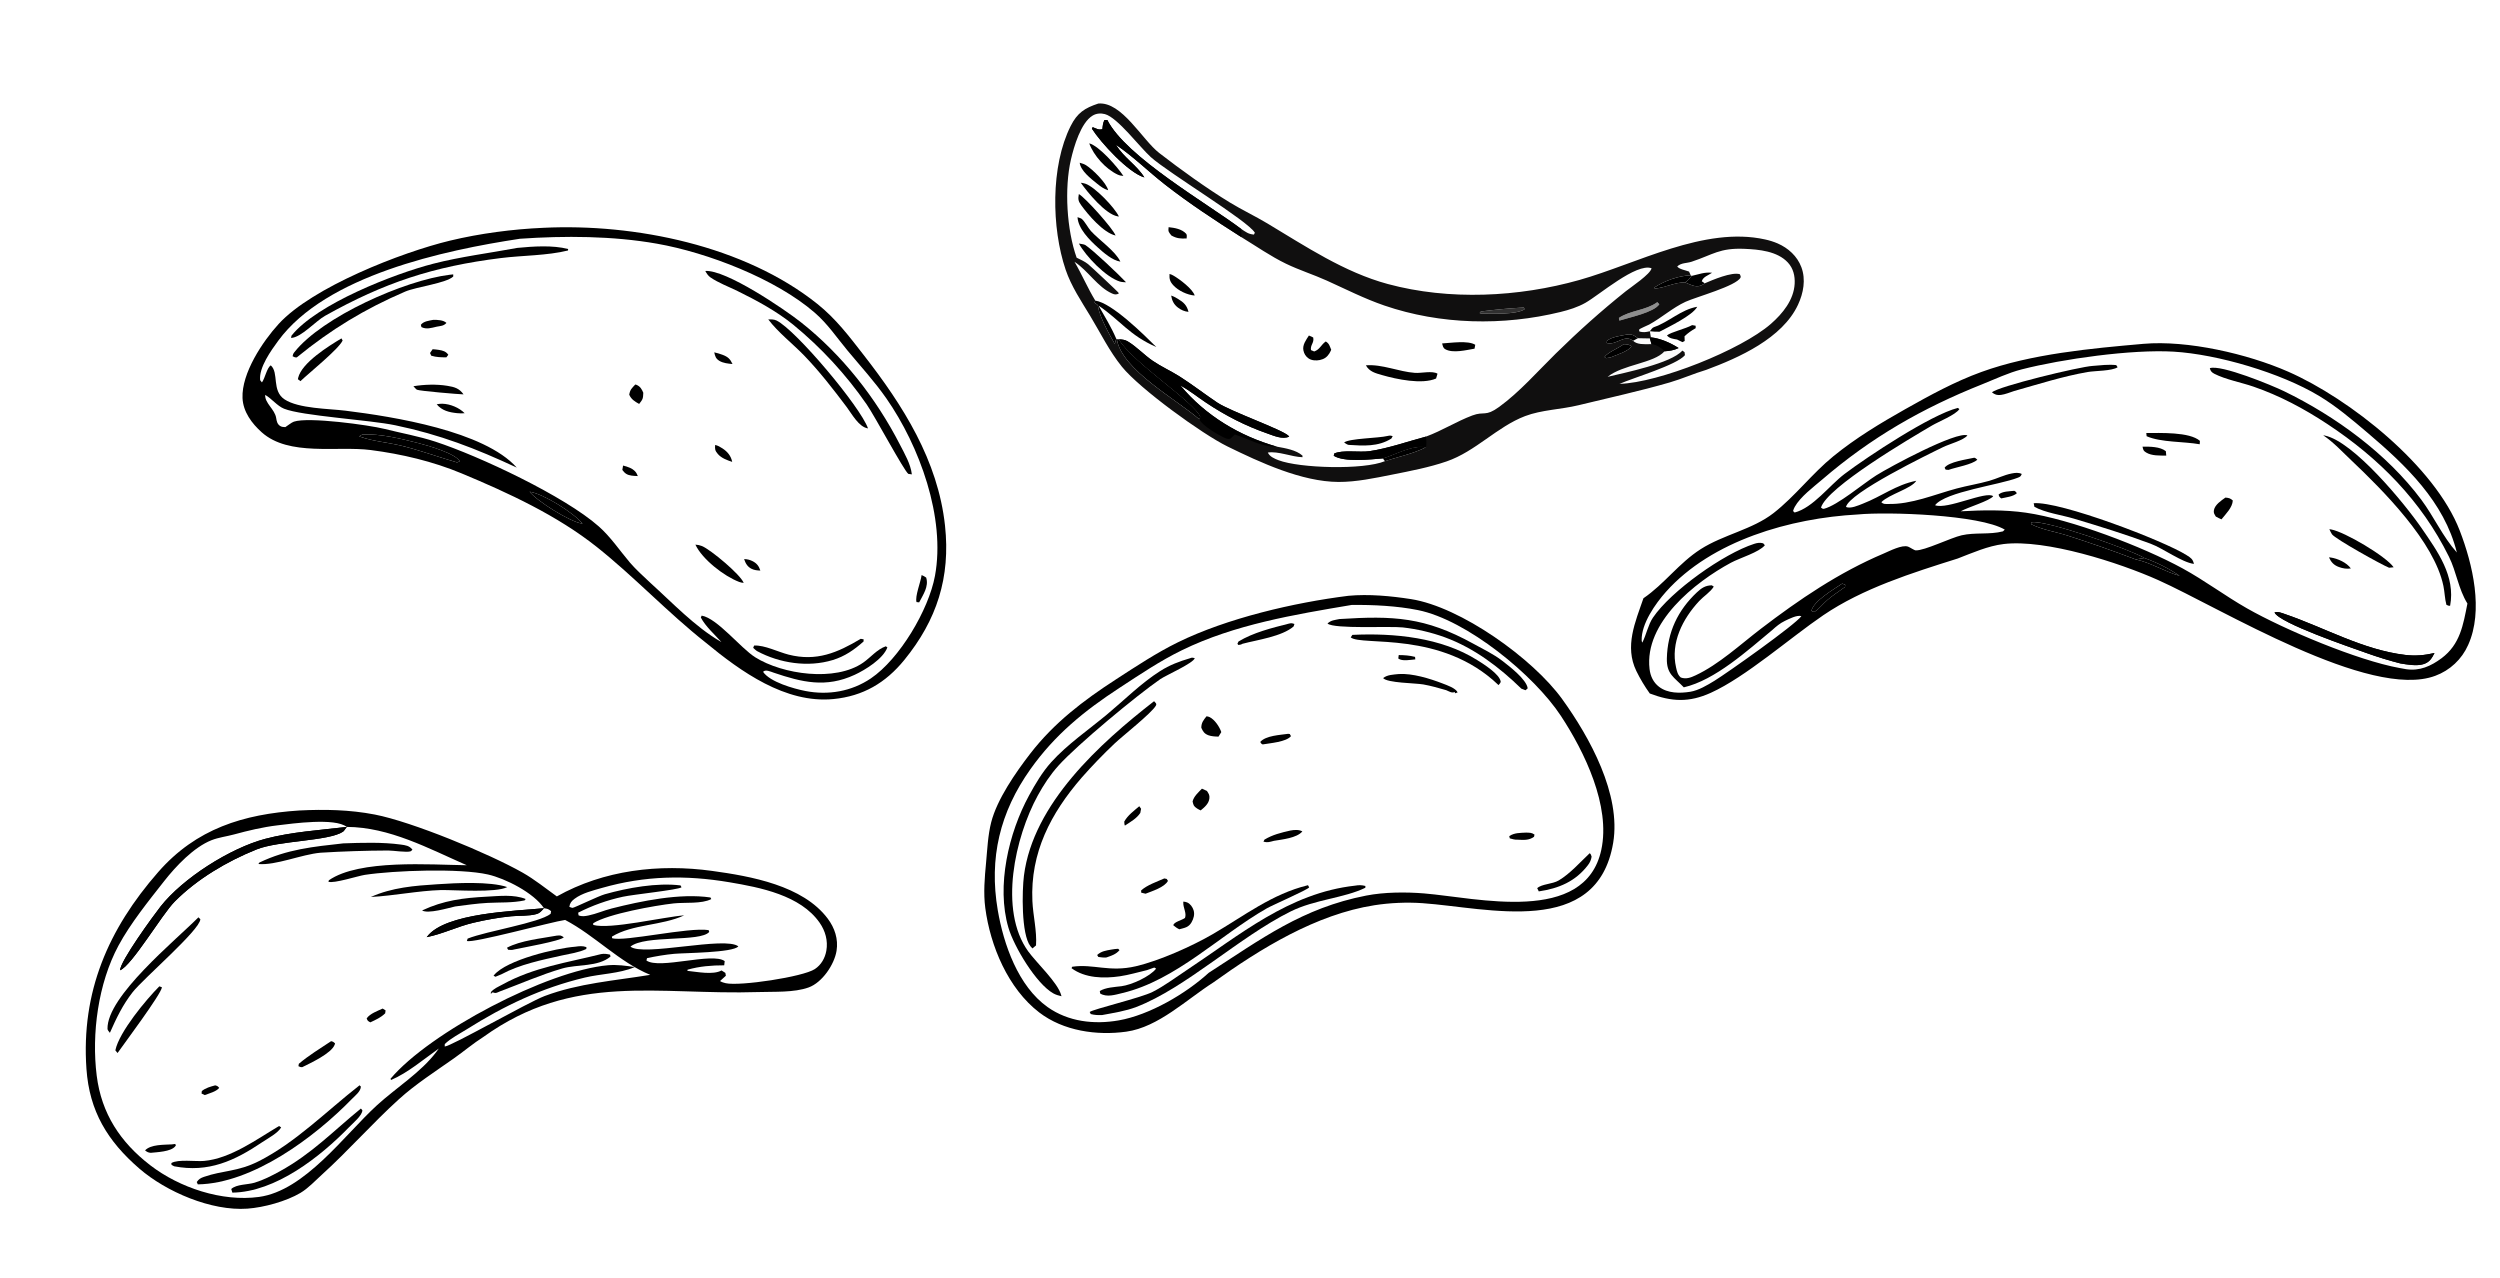 <?xml version="1.0" encoding="utf-8" ?><svg xmlns="http://www.w3.org/2000/svg" xmlns:xlink="http://www.w3.org/1999/xlink" width="399" height="204" viewBox="0 0 399 204"><path d="M86.713 36.358C101.335 35.644 118.807 39.206 130.448 48.504C133.429 50.885 135.514 53.67 137.834 56.647C144.114 64.704 149.699 73.47 150.825 83.902C151.715 92.155 149.524 98.955 144.325 105.333C141.346 108.989 137.741 111.11 133.014 111.569C125.357 112.312 118.23 107.177 112.611 102.542C106.585 97.783 101.289 92.105 95.288 87.327C88.936 82.27 81.141 78.667 73.673 75.553C69.084 73.639 64.088 72.457 59.163 71.826C53.804 71.139 46.126 72.881 41.775 68.999C40.191 67.585 38.797 65.718 38.706 63.521C38.542 59.566 41.927 54.484 44.477 51.7C49.862 45.823 64.053 40.277 71.818 38.406C76.556 37.264 81.841 36.565 86.713 36.358ZM82.981 38.105C70.815 39.951 52.043 43.984 44.407 54.383C43.274 55.925 41.296 58.673 41.519 60.675L41.807 61.033C42.319 60.32 42.569 58.755 43.212 58.307C44.558 59.491 43.318 62.349 45.416 63.742C47.649 65.225 52.486 65.215 55.15 65.547C62.818 66.503 77.255 68.782 82.478 74.63C75.901 71.568 70.237 69.365 63.086 67.873C58.934 67.007 48.21 66.39 45.33 65.229C44.245 64.791 43.369 63.621 42.324 63.022C42.246 64.37 43.855 65.292 44.079 66.721C44.161 67.245 44.253 67.689 44.713 67.987C44.967 68.151 45.246 68.156 45.538 68.168C45.917 67.94 46.51 67.431 46.903 67.297C49.217 66.508 58.861 67.826 61.37 68.454C64.045 69.124 66.849 69.627 69.466 70.482C76.505 72.782 90.126 79.202 95.556 84.009C97.487 85.719 98.899 87.862 100.557 89.812C101.538 90.966 102.746 92.003 103.835 93.056C107.328 96.21 110.909 100.009 114.959 102.371L115.135 102.471C114.045 101.245 112.614 100.001 111.85 98.551L111.99 98.253C114.494 98.69 118.187 103.428 120.538 104.904C124.888 107.636 133.292 108.867 137.759 105.759C138.963 104.921 139.971 103.634 141.378 103.147L141.625 103.328C140.95 105.159 138.098 106.919 136.398 107.704C131.817 109.822 128.005 108.893 123.476 107.357C122.976 107.187 122.142 106.79 121.788 107.228C122.884 108.849 126.69 109.922 128.538 110.282C132.186 110.993 135.902 110.361 138.993 108.27C143.559 105.181 148.216 97.351 149.222 91.902C150.935 82.631 146.764 71.191 141.457 63.575C139.581 60.884 137.354 58.463 135.264 55.944C133.539 53.865 132.113 51.714 130.051 49.921C123.818 44.499 112.924 40.313 104.846 38.891C97.762 37.644 90.141 37.61 82.981 38.105ZM72.945 73.804L73.39 73.618C72.634 72.344 68.284 71.108 66.787 70.725C64.041 70.02 60.658 69.197 57.839 69.345L57.317 69.642C59.366 70.418 61.985 70.619 64.158 71.16C67.138 71.903 70.002 72.954 72.945 73.804ZM92.972 83.571C91.551 81.828 86.712 78.801 84.523 78.476C85.666 79.961 90.964 83.274 92.858 83.558C92.896 83.563 92.934 83.566 92.972 83.571Z"/><path d="M112.564 43.247C115.84 43.009 125.147 49.309 127.859 51.455C134.424 56.65 139.82 63.541 143.634 70.971C144.384 72.432 145.341 74.062 145.533 75.711L144.969 75.632C144.233 75.061 139.649 66.465 138.323 64.544C135.026 59.777 131.078 55.494 126.595 51.82C123.975 49.686 120.728 47.928 117.697 46.443C116.305 45.76 114.651 45.145 113.378 44.266C113.011 44.012 112.775 43.631 112.564 43.247Z"/><path d="M82.564 39.564C85.097 39.32 88.213 39.1 90.673 39.744L90.656 39.977C87.307 40.806 83.39 40.758 79.943 41.186C69.178 42.524 61.341 45.102 51.863 50.413C50.428 51.208 48.018 53.912 46.447 53.931L46.524 53.571C50.54 48.521 62.919 43.691 69.155 42.088C73.565 40.954 78.094 40.398 82.564 39.564Z"/><path d="M71.777 43.851L72.336 43.79L72.338 44.13C71.233 45.2 66.437 45.779 64.658 46.542C58.212 49.309 52.777 52.609 47.361 57.046C47.056 57.06 46.965 56.99 46.698 56.855C46.734 56.609 46.806 56.428 46.962 56.231C51.408 50.572 64.596 44.722 71.777 43.851Z"/><path d="M122.614 50.977C123.056 50.966 123.542 50.958 123.948 51.159C127.065 52.708 137.341 64.951 138.535 68.375C137.054 68.151 135.991 66.103 135.104 64.927C132.976 62.105 130.808 59.293 128.348 56.748C126.525 54.861 124.178 53.052 122.614 50.977Z"/><path d="M137.373 101.955L137.833 102.034L137.827 102.379C136.322 103.713 134.844 104.751 132.901 105.344C128.963 106.544 124.428 105.852 120.842 103.925C120.626 103.801 120.402 103.562 120.21 103.396L120.357 103.028C122.028 102.939 124.214 104.063 125.869 104.482C130.301 105.602 133.633 104.19 137.373 101.955Z"/><path d="M110.985 86.923C111.346 86.94 111.701 87.017 112.036 87.151C113.414 87.716 118.17 91.68 118.695 93.028C118.441 93.013 118.209 92.965 117.97 92.875C115.558 91.965 112.069 89.251 110.985 86.923Z"/><path d="M54.497 54.007L54.683 54.349C54.038 55.736 49.308 59.533 47.949 60.833L47.546 60.525C47.558 60.43 47.557 60.421 47.582 60.316C48.16 57.874 52.474 55.224 54.497 54.007Z"/><path d="M65.982 61.643C67.699 61.358 69.672 61.296 71.388 61.575C72.566 61.766 73.29 61.981 73.983 62.942C73.326 62.936 66.875 62.396 66.537 62.197C66.368 62.098 66.128 61.788 65.982 61.643Z"/><path d="M101.391 61.366C101.481 61.388 101.523 61.393 101.604 61.427C102.196 61.684 102.435 62.126 102.67 62.684C102.636 63.634 102.596 63.719 102.009 64.469C101.319 64.084 100.741 63.736 100.425 62.987C100.574 62.15 100.828 61.981 101.391 61.366Z"/><path d="M69.16 51.046C69.817 51.045 70.771 51.068 71.253 51.54C70.786 52.042 70.353 52.009 69.691 52.14C68.871 52.331 68.049 52.609 67.261 52.202L67.168 51.839C67.622 51.253 68.473 51.188 69.16 51.046Z"/><path d="M147.091 91.779C147.362 91.876 147.578 92.029 147.819 92.183C148.265 93.613 147.332 94.898 146.701 96.138L146.277 96.093C146.004 95.179 146.939 92.918 147.091 91.779Z"/><path d="M69.698 64.523C69.995 64.469 70.298 64.425 70.601 64.434C71.849 64.471 73.291 65.062 74.159 65.95C73.757 65.99 73.368 65.981 72.966 65.941C71.705 65.814 70.538 65.546 69.698 64.523Z"/><path d="M114.137 71.014C114.568 71.107 114.942 71.325 115.307 71.565C116.119 72.097 116.663 72.761 116.861 73.716C116.066 73.459 115.13 73.114 114.571 72.46C114.11 71.919 114.088 71.688 114.137 71.014Z"/><path d="M69.048 55.735C69.372 55.76 69.7 55.786 70.021 55.838C70.686 55.946 71.169 56.078 71.551 56.624L71.239 57.033C70.402 57.026 69.64 57.02 68.831 56.771L68.631 56.343L69.048 55.735Z"/><path d="M113.995 56.234C114.44 56.334 114.905 56.466 115.331 56.63C116.199 56.963 116.531 57.296 116.909 58.097C116.24 58.042 115.417 57.955 114.83 57.602C114.232 57.243 114.134 56.867 113.995 56.234Z"/><path d="M99.444 74.301C99.82 74.403 100.211 74.509 100.564 74.673C101.186 74.96 101.569 75.338 101.797 75.981C101.468 75.968 101.133 75.954 100.807 75.909C100.084 75.807 99.745 75.572 99.324 75.002L99.444 74.301Z"/><path d="M118.759 89.232C119.206 89.232 119.647 89.334 120.049 89.531C120.755 89.872 121.119 90.331 121.354 91.062C120.871 91.045 120.414 91.007 119.971 90.793C119.293 90.463 118.991 89.916 118.759 89.232Z"/><path d="M57.839 69.345C60.658 69.197 64.041 70.02 66.787 70.725C68.284 71.108 72.634 72.344 73.39 73.618L72.945 73.804C70.002 72.954 67.138 71.903 64.158 71.16C61.985 70.619 59.366 70.418 57.317 69.642L57.839 69.345Z"/><path d="M84.523 78.476C86.712 78.801 91.551 81.828 92.972 83.571C92.934 83.566 92.896 83.563 92.858 83.558C90.964 83.274 85.666 79.961 84.523 78.476Z"/><path d="M215.205 95.089C218.445 94.786 221.985 95.117 225.194 95.618C233.106 96.855 244.642 105.086 249.329 111.584C253.732 117.687 258.756 126.807 257.462 134.516C254.9 149.771 237.466 144.868 227.008 144.145C224.505 143.972 221.832 144.089 219.352 144.476C210.021 145.935 201.166 151.399 193.631 156.809C189.393 159.507 184.869 163.94 179.771 164.652C175.049 165.311 169.718 164.542 165.865 161.59C160.894 157.781 158.051 150.974 157.252 144.919C156.932 142.499 157.154 140.065 157.38 137.648C157.575 135.553 157.672 133.292 158.19 131.254C159.123 127.579 162.109 123.277 164.437 120.268C168.244 115.346 172.912 111.797 178.084 108.446C181.279 106.375 184.551 104.205 187.973 102.523C195.844 98.656 206.527 96.176 215.205 95.089ZM192.911 155.261C201.35 149.822 207.865 144.923 218.036 142.936C220.913 142.374 224.366 142.35 227.284 142.589C235.673 143.275 252.973 147.666 255.567 135.635C257.077 128.636 252.902 120.008 249.116 114.249C244.849 107.757 234.116 98.941 226.3 97.37C222.966 96.699 219.128 96.51 215.72 96.551C206.578 98.094 197.06 99.662 188.637 103.775C185.126 105.489 181.94 107.647 178.679 109.777C173.052 113.452 168.386 117.237 164.463 122.755C159.592 129.605 157.82 136.947 159.244 145.275C160.175 150.719 162.498 157.398 167.2 160.731C170.507 163.075 174.632 163.541 178.553 162.853C183.453 161.994 189.246 158.612 192.911 155.261Z"/><path d="M189.936 105.053C190.215 104.915 190.393 104.968 190.681 105.028C190.544 105.813 186.082 107.771 185.171 108.4C181.376 111.02 171.928 118.862 168.921 122.204C167.609 123.663 166.556 125.272 165.616 126.99C162.02 133.56 159.347 145.244 164.093 151.829C165.421 153.672 168.848 156.834 169.374 158.854C169.387 158.903 169.398 158.952 169.41 159.001C168.961 158.892 168.511 158.77 168.106 158.542C165.372 157.001 161.837 151.102 160.943 148.055C158.992 141.404 160.979 132.927 164.243 126.945C165.247 125.104 166.361 123.215 167.77 121.651C170.336 118.802 173.751 116.465 176.699 114.009C179.47 111.701 182.096 109.055 185.144 107.113C186.661 106.146 188.218 105.555 189.936 105.053Z"/><path d="M208.756 141.277L208.944 141.626C208.676 142.023 203.124 144.434 202.175 144.976C194.684 149.249 187.696 156.46 179.13 158.491C177.998 158.76 176.651 159.214 175.589 158.564L175.529 158.17C176.425 157.592 177.927 157.532 178.977 157.399C180.587 157.196 183.531 155.867 184.519 154.592L184.224 154.418L183.046 154.836C181.612 155.167 180.191 155.602 178.733 155.815C176.177 156.188 173.176 156.13 171.017 154.524L171.124 154.292C174.523 153.792 177.024 155.215 181.305 154.209C185.049 153.329 190.212 151.03 193.564 149.083C198.582 146.168 202.98 142.689 208.756 141.277Z"/><path d="M184.19 111.912C184.407 112.172 184.669 112.295 184.467 112.637C183.754 113.848 179.225 117.408 177.894 118.66C176.064 120.392 174.314 122.206 172.648 124.096C167.705 129.803 164.417 136.076 164.77 143.812C164.877 146.143 165.506 148.58 165.349 150.892L164.776 151.37C164.66 151.255 164.555 151.14 164.454 151.011C162.975 149.121 163.117 142.133 163.422 139.747C164.893 128.25 175.528 118.649 184.19 111.912Z"/><path d="M216.274 141.349C216.89 141.242 217.311 141.246 217.918 141.4L217.907 141.687C214.529 143.341 209.877 143.544 206.002 145.463C197.806 149.522 189.244 157.691 181.351 160.715C179.623 161.377 177.719 161.66 175.904 162.002C175.254 162.022 174.715 162.013 174.083 161.844L173.913 161.516C174.45 161.062 182.05 159.266 183.944 158.313C185.779 157.389 187.58 156.038 189.299 154.9C197.838 149.251 205.704 142.52 216.274 141.349Z"/><path d="M213.779 98.8C222.393 98.251 227.398 98.469 235.135 102.731C236.666 103.574 238.372 104.391 239.75 105.457C240.855 106.31 243.636 108.424 243.82 109.859L243.467 110.164L242.8 109.903C239.276 106.469 235.271 103.434 230.615 101.719C228.443 100.93 226.185 100.399 223.889 100.138C221.813 99.905 212.966 100.427 211.868 99.519C212.413 98.976 213.043 98.962 213.779 98.8Z"/><path d="M215.841 101.326C222.533 101.01 229.996 101.733 235.766 105.352C236.765 105.979 239.284 107.549 239.512 108.762C239.546 108.943 239.276 109.194 239.164 109.342C230.023 100.558 217.294 103.172 215.574 101.726L215.841 101.326Z"/><path d="M223.238 107.577C225.417 107.436 228.217 108.3 230.225 109.078C230.925 109.349 232.338 109.826 232.639 110.509L232.202 110.655L232.204 110.443C231.689 110.659 231.319 110.359 230.816 110.153C229.61 109.804 228.384 109.453 227.146 109.234C225.904 109.014 221.42 109.013 220.745 108.222C221.438 107.674 222.39 107.672 223.238 107.577Z"/><path d="M253.715 136.171C253.913 136.306 253.949 136.509 254.02 136.725C253.935 137.243 253.775 137.624 253.455 138.046C251.452 140.696 248.771 141.795 245.591 142.267L245.337 141.751C246.099 141.057 247.752 141.128 248.791 140.508C250.598 139.43 252.18 137.617 253.715 136.171Z"/><path d="M205.636 99.547C206.085 99.439 206.156 99.437 206.592 99.587L206.463 99.977C204.613 101.59 200.642 102.125 198.302 102.747C198.064 102.894 197.914 102.906 197.635 102.938L197.493 102.738L197.665 102.384C200.036 100.947 202.968 100.227 205.636 99.547Z"/><path d="M192.558 114.322C192.73 114.341 192.9 114.375 193.056 114.451C193.864 114.845 194.641 116.007 194.919 116.843L194.476 117.564C193.985 117.558 193.316 117.522 192.854 117.345C192.201 117.093 191.997 116.748 191.728 116.149C191.735 115.337 192.069 114.939 192.558 114.322Z"/><path d="M188.863 143.896C189.067 143.917 189.281 143.946 189.471 144.029C189.973 144.25 190.33 144.758 190.494 145.266C190.705 145.92 190.501 146.622 190.17 147.199C189.698 148.022 189.071 148.077 188.22 148.313C187.849 148.143 187.574 147.933 187.26 147.675C187.353 147.132 188.599 146.886 189.124 146.504C189.42 145.714 188.813 144.888 188.853 144.031C188.855 143.986 188.86 143.941 188.863 143.896Z"/><path d="M205.934 132.556C206.572 132.438 207.293 132.381 207.858 132.692C206.971 133.76 204.626 133.974 203.323 134.196C202.652 134.366 202.33 134.513 201.651 134.335L201.801 134.008C203.122 133.214 204.443 132.897 205.934 132.556Z"/><path d="M191.83 125.869L192.63 126.236C192.894 126.664 193.075 126.865 193.021 127.4C192.935 128.26 192.253 128.831 191.628 129.341C191.433 129.247 191.228 129.153 191.048 129.033C190.504 128.667 190.479 128.522 190.337 127.909C190.543 127.079 191.257 126.471 191.83 125.869Z"/><path d="M205.588 117.118L205.848 117.151L206.04 117.488C205.273 118.422 202.736 118.595 201.525 118.81C201.28 118.708 201.276 118.631 201.132 118.418C202.014 117.392 204.326 117.302 205.588 117.118Z"/><path d="M185.822 140.198L186.206 140.28L186.405 140.589C185.856 141.622 183.873 142.223 182.833 142.637L182.138 142.469L182.123 142.115C183.083 141.242 184.633 140.73 185.822 140.198Z"/><path d="M243.595 132.883C244.167 132.914 244.432 132.866 244.908 133.2L244.832 133.547C243.995 134.158 243.168 134.053 242.188 134.015C241.762 134.043 241.371 133.912 240.963 133.804L240.879 133.446C241.69 132.893 242.65 132.931 243.595 132.883Z"/><path d="M181.83 128.675L182.116 129.079L181.992 129.742C181.411 130.638 180.406 131.184 179.533 131.766C179.438 131.575 179.45 131.337 179.432 131.125C179.985 130.118 180.969 129.411 181.83 128.675Z"/><path d="M177.385 151.552C177.726 151.47 178.106 151.461 178.455 151.424L178.675 151.641C178.103 152.321 177.382 152.529 176.573 152.815C176.139 152.856 175.724 152.786 175.294 152.73L175.106 152.416C175.783 151.796 176.517 151.706 177.385 151.552Z"/><path d="M223.236 104.549C224.153 104.558 224.95 104.608 225.843 104.839L225.884 105.239C225.108 105.298 223.809 105.585 223.166 105.099L223.236 104.549Z"/><path d="M342.108 54.875C349.111 54.267 358.695 56.467 365.183 59.314C375.039 63.638 388.608 74.4 392.573 84.68C394.651 90.068 396.397 97.474 393.914 102.942C392.904 105.222 391.012 106.996 388.672 107.857C378.212 111.774 354.361 97.018 344.444 92.58C338.244 89.805 326.53 86.021 319.791 86.827C317.261 87.13 314.803 88.237 312.44 89.143C305.179 91.431 297.323 93.889 290.989 98.197C285.698 101.795 278.619 108.05 273.054 110.569C269.577 112.143 266.82 112.011 263.306 110.681C262.49 109.545 261.772 108.344 261.158 107.088C259.253 103.148 260.985 99.293 262.294 95.481C265.628 93.216 267.941 89.878 271.431 87.645C275.062 85.321 279.671 84.527 283.063 81.884C286.492 79.213 289.209 75.579 292.618 72.808C296.181 69.912 300.076 67.56 304.068 65.308C308.009 63.086 311.958 60.919 316.222 59.37C324.177 56.48 333.707 55.611 342.108 54.875ZM382.961 106.612C383.307 106.687 383.654 106.75 384.004 106.801C386.189 107.124 387.967 106.317 389.674 105.054C392.649 102.83 393.123 99.74 393.8 96.326C392.34 93.958 392.06 91.294 390.848 88.842C386.429 79.904 379.677 73.109 371.438 67.671C367.75 65.237 363.818 63.136 359.633 61.7C357.676 61.028 355.224 60.58 353.412 59.656C353 59.446 352.781 59.211 352.688 58.761C354.468 58.143 362.6 61.497 364.538 62.438C372.731 66.416 380.957 72.409 386.429 79.742C388.451 82.452 389.857 85.653 392.113 88.177C390.106 80.076 383.954 74.243 377.83 69.046C375.353 66.945 372.895 64.851 370.1 63.172C364.003 59.508 353.939 56.543 346.914 56.124C340.237 55.727 329.177 57.287 322.664 58.952C320.501 59.505 318.428 60.506 316.357 61.331C306.806 65.135 298.64 69.815 290.829 76.531C289.409 77.751 287.354 79.265 286.442 80.893C286.322 81.107 286.238 81.326 286.172 81.562L286.425 81.799C289.365 81.035 291.973 77.471 294.39 75.644C298.038 72.886 308.191 66.176 312.471 65.103L312.718 65.287C312.137 66.204 309.408 67.289 308.36 67.904C304.84 69.969 291.603 77.746 290.629 81.014C290.78 81.108 290.914 81.253 291.093 81.208C293.298 80.648 297.348 77.19 299.457 75.864C301.608 74.51 312.278 68.769 314.004 69.492C313.399 70.265 311.13 70.867 310.143 71.346C307.818 72.473 295.095 78.66 294.62 80.912C295.349 81.234 296.588 80.666 297.303 80.388C300.33 79.215 302.565 77.387 305.836 76.729C305.1 77.977 301.523 78.874 300.262 80.145C300.598 80.5 300.854 80.423 301.322 80.434C305.072 80.528 308.737 78.914 312.304 77.959C314.02 77.5 315.793 77.221 317.498 76.737C318.693 76.399 319.851 75.799 321.07 75.566C321.629 75.459 322.144 75.387 322.673 75.644C322.495 76.045 322.458 76.078 322.047 76.241C319.13 77.398 310.517 78.473 308.835 80.631C310.763 81.391 317.008 78.283 318.115 79.198C317.529 79.945 314.088 80.95 312.918 81.605C316.368 81.411 319.918 81.333 323.344 81.826C330.488 82.855 342 87.254 348.329 90.711C351.882 92.653 355.111 95.093 358.609 97.085C364.572 100.481 376.258 105.397 382.961 106.612ZM388.547 104.222C388.093 105.098 387.746 105.696 386.767 106.001C385.688 106.338 384.18 106.06 383.086 105.88C381.257 105.412 379.452 104.856 377.675 104.217C375.326 103.379 363.829 99.477 363.014 97.757C363.508 97.536 364.193 97.839 364.706 98.015C371.009 100.174 377.128 103.718 383.859 104.523C385.518 104.721 386.92 104.587 388.547 104.222ZM342.237 89.054C340.012 87.704 326.351 82.895 324.233 83.365L324.147 83.646C325.831 84.525 328.109 84.881 329.934 85.463C333.605 86.633 337.242 87.906 340.841 89.281C343.231 89.773 345.479 91.237 347.88 91.906C346.093 90.704 344.265 89.782 342.237 89.054ZM296.493 82.11C285.793 82.693 273.218 86.243 265.888 94.454C264.21 96.334 261.934 99.562 262.011 102.203C262.015 102.341 262.048 102.442 262.112 102.563C262.747 101.315 263.044 99.709 263.805 98.582C266.663 94.344 275.079 88.367 279.978 86.795C280.473 86.635 280.892 86.572 281.4 86.711L281.674 87.017C280.76 88.147 277.694 89.036 276.255 89.812C270.493 92.918 262.399 99.383 263.269 106.776C263.402 107.903 263.871 108.915 264.787 109.616C266.175 110.677 268.113 110.67 269.767 110.405C271.079 110.194 272.495 109.349 273.619 108.658C275.681 107.39 286.456 99.763 287.504 98.338C286.827 98.106 285.52 98.78 284.847 99.106C284.079 99.477 283.482 99.981 282.855 100.552C278.916 103.814 273.72 108.554 268.735 109.699C267.183 108.075 265.972 107.6 266.03 105.093C266.126 100.898 267.77 97.417 270.823 94.54C271.55 93.855 272.19 93.43 273.205 93.417L273.518 93.625C272.949 94.531 271.92 95.142 271.189 95.928C268.55 98.767 266.596 102.579 267.502 106.535C267.644 107.153 267.754 107.703 268.258 108.13C269.099 108.43 269.831 108.151 270.608 107.788C274.329 106.049 277.762 102.855 281.024 100.361C287.159 95.67 293.494 91.367 300.629 88.347C301.549 87.958 303.574 86.891 304.531 87.244C304.814 87.348 305.516 87.83 305.749 87.84C307.152 87.898 311.335 85.83 313.079 85.432C315.225 84.941 317.515 85.361 319.671 84.806L319.961 84.526C315.985 82.154 301.32 81.645 296.493 82.11ZM294.019 93.14C292.663 94.055 289.448 95.918 289.101 97.497C289.303 97.592 289.385 97.666 289.613 97.649C290.431 97.068 290.923 96.389 291.652 95.757C292.519 95.004 293.536 94.371 294.461 93.684L294.494 93.327L294.019 93.14Z"/><path d="M370.784 69.476C370.879 69.487 370.928 69.49 371.016 69.508C375.622 70.444 383.769 80.335 386.512 84.332C389.058 88.042 391.919 91.96 391.04 96.677C390.799 96.713 390.659 96.622 390.446 96.525C390.18 95.532 390.178 94.523 389.97 93.523C388.503 86.449 380.37 78.301 375.244 73.444C373.833 72.106 372.398 70.551 370.784 69.476Z"/><path d="M324.579 80.314C328.75 79.957 345.393 86.312 348.992 88.608C349.655 89.031 349.977 89.223 350.15 90.002C348.171 89.73 345.292 87.544 343.23 86.774C339.225 85.279 335.055 83.989 330.957 82.764C329.051 82.194 326.401 81.835 324.692 80.889L324.579 80.314Z"/><path d="M334.009 58.398C335.249 58.299 336.508 58.139 337.749 58.27L337.973 58.611C337.083 59.217 334.355 59.17 333.188 59.374C329.224 60.065 325.311 61.32 321.441 62.412C320.775 62.624 320.029 62.943 319.337 63.031C318.74 63.106 318.378 62.979 317.918 62.625C318.798 61.693 331.973 58.5 334.009 58.398Z"/><path d="M371.766 84.461C371.86 84.471 371.955 84.483 372.048 84.499C374.188 84.88 380.795 88.767 382.027 90.539L381.294 90.61C380.095 90.129 372.726 86.03 372.186 85.274C372.024 85.048 371.895 84.712 371.766 84.461Z"/><path d="M342.55 69.106C344.74 69.118 349.453 68.902 351.107 70.363L351.073 70.904C348.524 70.446 344.902 70.629 342.601 69.621L342.55 69.106Z"/><path d="M355.176 79.415C355.7 79.46 355.967 79.514 356.355 79.881C356.291 81.014 355.252 82.005 354.548 82.887C354.242 82.775 353.941 82.594 353.649 82.448C353.414 82.039 353.254 81.893 353.344 81.409C353.502 80.554 354.523 79.875 355.176 79.415Z"/><path d="M315.093 73.051C315.299 73.088 315.42 73.233 315.58 73.364C314.793 74.143 312.173 74.563 310.986 74.996L310.529 74.957L310.359 74.652C311.006 73.704 313.941 73.312 315.093 73.051Z"/><path d="M341.947 71.284C343.105 71.277 344.743 71.27 345.668 72.008L345.734 72.709C344.708 72.707 343.415 72.771 342.519 72.217C342.056 71.932 342.069 71.805 341.947 71.284Z"/><path d="M371.703 88.957C371.826 88.963 371.872 88.962 371.986 88.979C373.101 89.143 374.537 89.792 375.197 90.725C374.527 90.826 373.928 90.731 373.292 90.497C372.482 90.2 372.047 89.727 371.703 88.957Z"/><path d="M321.465 78.334C321.7 78.429 321.738 78.518 321.895 78.712C321.31 79.261 320.163 79.37 319.393 79.546C319.099 79.315 319.082 79.291 318.974 78.933C319.572 78.398 320.692 78.422 321.465 78.334Z"/><path d="M383.086 105.88C381.257 105.412 379.452 104.856 377.675 104.217C375.326 103.379 363.829 99.477 363.014 97.757C363.508 97.536 364.193 97.839 364.706 98.015C371.009 100.174 377.128 103.718 383.859 104.523C385.518 104.721 386.92 104.587 388.547 104.222C388.093 105.098 387.746 105.696 386.767 106.001C385.688 106.338 384.18 106.06 383.086 105.88Z"/><path d="M340.841 89.281C337.242 87.906 333.605 86.633 329.934 85.463C328.109 84.881 325.831 84.525 324.147 83.646L324.233 83.365C326.351 82.895 340.012 87.704 342.237 89.054L340.841 89.281Z"/><path fill="#37373B" fill-opacity="0.02" d="M388.547 104.222C389.056 104.467 389.441 104.52 389.674 105.054C387.967 106.317 386.189 107.124 384.004 106.801C383.654 106.75 383.307 106.687 382.961 106.612L383.086 105.88C384.18 106.06 385.688 106.338 386.767 106.001C387.746 105.696 388.093 105.098 388.547 104.222Z"/><path d="M294.019 93.14L294.494 93.327L294.461 93.684C293.536 94.371 292.519 95.004 291.652 95.757C290.923 96.389 290.431 97.068 289.613 97.649C289.385 97.666 289.303 97.592 289.101 97.497C289.448 95.918 292.663 94.055 294.019 93.14Z"/><path d="M342.237 89.054C344.265 89.782 346.093 90.704 347.88 91.906C345.479 91.237 343.231 89.773 340.841 89.281L342.237 89.054Z"/><path d="M47.72 129.356C51.795 129.151 55.787 129.223 59.81 130C65.762 131.15 78.042 136.228 83.409 139.273C85.34 140.369 87.07 141.777 88.872 143.068C96.367 138.858 105.197 137.83 113.641 138.995C119.829 139.848 128.139 141.314 132.108 146.614C133.224 148.103 133.815 149.881 133.515 151.746C133.161 153.956 131.217 156.814 129.062 157.594C126.73 158.438 123.552 158.251 121.072 158.332C104.937 158.861 91.584 155.129 77.147 165.497C75.519 166.531 74.024 167.8 72.447 168.913C69.472 171.013 66.353 173.002 63.648 175.453C59.409 179.297 55.618 183.631 51.365 187.485C50.288 188.461 49.194 189.649 47.943 190.392C45.685 191.733 42.113 192.713 39.485 192.901C33.734 193.311 26.534 190.22 22.239 186.507C17.145 182.102 14.267 177.34 13.796 170.585C12.939 158.32 17.267 148.306 25.245 139.186C31.324 132.237 38.858 129.947 47.72 129.356ZM103.777 155.586C98.876 153.575 94.904 149.284 90.195 146.823C88.141 147.094 75.402 150.599 74.514 150.177L74.636 149.799C77.746 148.573 86.038 147.298 87.88 145.848L87.955 145.423C87.516 145.058 87.39 145.042 86.819 144.952C86.798 144.977 86.779 145.003 86.757 145.027C86.722 145.068 86.684 145.106 86.648 145.146C86.359 145.464 86.087 145.75 85.661 145.873C84.411 146.235 82.876 146.112 81.564 146.241C79.54 146.44 77.488 146.811 75.508 147.282C73 147.878 70.609 149.074 68.105 149.57C68.131 149.534 68.156 149.498 68.183 149.463C71.105 145.68 82.274 145.401 86.819 144.952C85.203 142.502 80.671 140.201 77.879 139.568C73.369 138.546 62.916 138.919 58.224 139.629C57.149 139.792 53.261 141.051 52.414 140.724L52.486 140.492C57.36 137.114 68.657 138.018 74.501 138.092C68.405 135.423 62.168 132.008 55.339 131.974C55.187 132.168 54.927 132.617 54.739 132.742C52.469 134.25 44.472 134.153 40.955 135.567C36.245 137.46 31.435 140.297 27.863 143.911C25.811 145.988 21.079 154.058 19.172 154.855C19.14 153.458 24.486 146.132 25.619 144.688C29.17 140.162 36.727 135.369 42.333 133.878C46.497 132.771 51.065 132.49 55.339 131.974C53.454 130.487 46.712 131.436 44.277 131.726C41.917 132.007 39.629 132.558 37.34 133.18C36.159 133.501 34.891 133.648 33.751 134.099C30.916 135.221 28.06 138.259 26.215 140.608C23.715 143.791 20.817 147.373 18.905 150.927C15.668 156.942 14.595 164.987 15.435 171.678C16.194 177.723 19.201 182.3 23.992 185.983C28.645 189.561 35.436 191.834 41.331 191.032C48.672 190.034 54.981 181.122 60.178 176.384C63.233 173.6 67.141 171.183 69.639 167.889C69.775 167.71 69.907 167.529 70.036 167.345C67.695 169 65.057 171.249 62.419 172.363L62.318 172.183C68.574 164.736 87.426 154.88 97.058 154.052C98.484 153.93 99.9 154.132 101.307 154.344L101.214 154.384C98.834 155.387 95.87 155.416 93.338 156.02C86.478 157.656 80.461 160.516 74.511 164.265C73.352 164.995 71.972 165.684 70.988 166.627L70.976 167.024C71.983 167.012 84.234 159.979 86.919 158.969C92.372 156.918 98.094 156.519 103.777 155.586ZM115.584 154.066C113.586 154.065 111.661 154.216 109.733 154.763L109.71 154.95C111.24 155.097 113.803 155.641 115.157 154.884L115.768 155.275L115.847 155.728L114.914 156.577C115.204 156.754 115.492 156.843 115.821 156.918C118.055 157.422 128.142 155.922 130.047 154.665C131.064 153.994 131.674 152.921 131.884 151.735C132.166 150.14 131.727 148.576 130.809 147.261C127.756 142.882 121.352 141.641 116.412 140.807C109.435 139.63 102.935 139.756 96.09 141.708C94.661 142.116 92.907 142.542 91.704 143.444C91.212 143.812 90.947 144.136 90.868 144.736C90.982 144.771 91.289 144.906 91.39 144.895C91.726 144.858 95.496 143.015 96.53 142.723C100.153 141.7 104.86 140.843 108.614 141.313L108.77 141.612C108.206 142.031 101.033 142.762 99.408 143.121C96.931 143.659 94.533 144.514 92.274 145.664L92.34 146.091C92.877 146.306 93.365 146.224 93.916 146.112C95.165 145.857 96.374 145.31 97.617 144.995C102.324 143.804 108.518 142.515 113.39 143.238L113.518 143.494C112.008 144.294 109.248 143.993 107.538 144.182C104.56 144.513 97.064 145.847 94.675 147.349L94.681 147.62C97.358 148.376 105.905 146.339 109.2 146.091C105.584 147.76 100.971 147.466 97.664 149.482L97.689 149.735C99.613 150.346 109.928 147.935 113.099 148.448L113.193 148.738C111.786 150.396 102.945 149.184 100.62 151.079C102.595 152.714 115.766 149.378 117.838 151.041C117.011 152.061 109.202 152.081 107.61 152.229C106.172 152.363 104.674 152.614 103.264 152.925L103.171 153.296C105.228 154.768 113.698 151.94 115.66 153.393L115.584 154.066Z"/><path d="M57.387 173.213L57.596 173.423C57.557 174.202 56.718 174.826 56.179 175.38C50.219 181.503 40.324 188.888 31.571 189.027L31.398 188.649C31.748 188.175 31.993 188.021 32.555 187.826C35.579 186.777 37.929 187.032 41.304 185.324C47.205 182.338 52.196 177.256 57.387 173.213Z"/><path d="M54.787 134.602C57.775 134.498 61.02 134.39 63.982 134.794C64.72 134.894 65.348 134.975 65.824 135.605C65.724 135.694 65.651 135.829 65.525 135.872C64.917 136.083 62.752 135.742 61.958 135.741C58.352 135.756 54.747 135.874 51.148 136.094C48.111 136.368 44.04 138.143 41.241 137.897L41.393 137.665C45.846 135.533 49.969 135.139 54.787 134.602Z"/><path d="M57.599 176.923L57.831 177.193C57.842 178.011 56.329 179.262 55.706 179.904C51.094 184.652 43.975 190.251 37.08 190.344L36.908 189.763C37.755 188.984 39.522 189.095 40.646 188.754C42.049 188.328 43.373 187.647 44.654 186.943C49.809 184.112 53.163 180.534 57.599 176.923Z"/><path d="M31.669 146.405L31.977 146.712C31.902 148.444 22.89 156.164 21.176 158.345C19.59 160.363 18.566 162.513 17.538 164.839C17.419 164.674 17.162 164.418 17.157 164.219C17.032 159.026 27.988 150.112 31.669 146.405Z"/><path d="M95.928 152.276C96.448 152.171 96.862 152.257 97.37 152.36L97.432 152.674C95.421 154.354 92.125 153.872 89.713 154.575C86.364 155.55 83.054 157.016 79.78 158.232C79.278 158.44 79.15 158.582 78.624 158.373L78.291 158.656L78.415 158.406L78.303 158.403C78.715 157.816 79.579 157.468 80.205 157.123C85.217 154.358 90.482 153.651 95.928 152.276Z"/><path d="M69.811 141.125C72.737 140.924 78.231 140.642 80.957 141.581C79.146 142.516 72.709 142.036 70.438 142.05C66.648 142.168 62.959 142.957 59.184 143.158C62.577 141.637 66.148 141.358 69.811 141.125Z"/><path d="M44.539 179.713L44.874 179.933C44.361 180.847 42.751 181.684 41.877 182.275C37.449 185.27 33.258 187.193 27.802 186.142L27.375 185.916L27.348 185.624C28.429 184.98 31.224 185.402 32.561 185.285C36.779 184.914 40.965 181.833 44.539 179.713Z"/><path d="M77.696 143.108C79.714 143.006 81.981 142.722 83.897 143.478L83.728 143.702C81.784 144.122 79.791 143.999 77.815 144.103C76.088 144.193 74.353 144.455 72.638 144.673C71.499 144.928 68.327 145.89 67.364 145.309C70.79 143.697 73.972 143.299 77.696 143.108Z"/><path d="M91.822 151.093C92.475 151.001 92.955 150.937 93.593 151.159L93.576 151.456C92.381 152.032 90.937 152.215 89.646 152.503C86.444 153.217 82.941 153.923 80.035 155.493L79.075 155.891L78.772 155.722C78.799 155.688 78.825 155.653 78.853 155.619C80.885 153.187 88.754 151.324 91.822 151.093Z"/><path d="M25.431 157.418L25.843 157.566C25.79 158.584 19.762 166.631 18.761 168.061L18.411 167.636C19.016 164.689 23.359 159.499 25.431 157.418Z"/><path d="M52.844 166.173C53.17 166.24 53.231 166.308 53.475 166.52C53.453 166.616 53.448 166.648 53.409 166.749C52.864 168.141 49.57 169.656 48.26 170.309C48.008 170.359 47.857 170.263 47.63 170.164L47.693 169.78C49.281 168.434 51.114 167.329 52.844 166.173Z"/><path d="M88.847 149.327C89.448 149.276 89.491 149.256 89.986 149.59C89.506 150.181 83.27 151.272 82.056 151.538C81.721 151.649 81.445 151.616 81.097 151.585L80.915 151.256C83.081 150.092 86.426 149.776 88.847 149.327Z"/><path d="M27.436 182.642L27.962 182.575L28.073 182.789C28.028 182.866 28.019 182.888 27.957 182.964C27.273 183.815 25.066 183.883 24.052 183.991C23.643 183.953 23.472 183.855 23.152 183.603C24.062 182.626 26.168 182.722 27.436 182.642Z"/><path d="M61.069 160.966L61.54 161.257L61.474 161.725C60.787 162.404 59.964 162.76 59.104 163.167C58.706 162.945 58.675 162.95 58.521 162.526C59.092 161.748 60.216 161.372 61.069 160.966Z"/><path d="M34.346 173.222C34.717 173.314 34.742 173.356 34.987 173.624C34.523 174.22 33.381 174.501 32.68 174.775L32.166 174.526L32.21 174.133C32.85 173.611 33.569 173.439 34.346 173.222Z"/><path d="M19.172 154.855C19.14 153.458 24.486 146.132 25.619 144.688C29.17 140.162 36.727 135.369 42.333 133.878C46.497 132.771 51.065 132.49 55.339 131.974C55.187 132.168 54.927 132.617 54.739 132.742C52.469 134.25 44.472 134.153 40.955 135.567C36.245 137.46 31.435 140.297 27.863 143.911C25.811 145.988 21.079 154.058 19.172 154.855Z"/><path d="M86.819 144.952C86.798 144.977 86.779 145.003 86.757 145.027C86.722 145.068 86.684 145.106 86.648 145.146C86.359 145.464 86.087 145.75 85.661 145.873C84.411 146.235 82.876 146.112 81.564 146.241C79.54 146.44 77.488 146.811 75.508 147.282C73 147.878 70.609 149.074 68.105 149.57C68.131 149.534 68.156 149.498 68.183 149.463C71.105 145.68 82.274 145.401 86.819 144.952Z"/><path fill="#9E969A" fill-opacity="0.027" d="M115.157 154.884C113.803 155.641 111.24 155.097 109.71 154.95L109.733 154.763C111.661 154.216 113.586 154.065 115.584 154.066L115.393 154.632L114.432 154.856L115.157 154.884Z"/><path fill="#100F0F" d="M175.286 16.527C179.046 16.184 182.298 22.315 185 24.409C188.439 27.071 192.579 30.056 196.286 32.318C198.232 33.505 200.307 34.482 202.267 35.656C208.376 39.316 214.543 43.451 221.498 45.33C231.298 47.978 242.37 47.424 252.068 44.685C261.269 42.087 272.02 36.069 281.705 38.215C282.392 38.362 283.063 38.574 283.709 38.849C285.404 39.587 286.84 40.886 287.498 42.642C288.237 44.615 287.828 46.778 286.963 48.636C284.466 54.001 277.529 57.097 272.307 59.031C270.337 59.615 268.455 60.467 266.471 61.042C261.701 62.425 256.756 63.495 251.926 64.675C249.161 65.35 246.037 65.406 243.403 66.41C238.927 68.117 235.506 72.05 230.874 73.643C228.074 74.606 225.065 75.176 222.167 75.753C219.377 76.309 216.474 76.931 213.619 76.919C207.765 76.893 201.097 73.796 195.899 71.251C191.85 69.269 181.909 62.054 179.061 58.534C177.058 56.059 175.658 53.177 174.019 50.461C172.574 48.068 170.973 45.697 170.071 43.033C167.828 36.405 167.653 26.52 170.88 20.109C171.94 18.004 173.118 17.245 175.286 16.527ZM171.49 41.782C172.678 43.808 173.589 45.979 174.808 47.977L174.687 48.31L175.203 48.684C175.212 48.739 175.219 48.794 175.229 48.849C175.548 50.716 176.979 53.225 177.917 54.897L178.148 54.051L178.245 54.143C179.055 59.051 187.766 63.74 191.423 66.933L191.582 66.526C190.78 64.273 180.606 57.72 178.591 54.155C179.079 54.175 179.543 54.223 179.972 54.478C181.409 55.335 182.605 56.654 184.002 57.606C185.352 58.527 186.851 59.191 188.23 60.062C190.3 61.371 192.242 62.891 194.279 64.252C196.379 65.655 204.722 68.591 205.641 69.552C205.681 69.594 205.718 69.638 205.756 69.68C204.694 70.194 203.238 69.521 202.211 69.163C198.754 67.956 195.564 66.316 192.523 64.291C191.151 63.377 189.833 62.31 188.388 61.52C192.401 66.337 197.815 69.583 203.813 71.291C205.105 71.528 206.882 71.814 207.881 72.722L207.872 72.972C206.119 72.919 204.017 71.972 202.346 72.225C202.634 72.872 203.407 73.204 204.053 73.45C207.418 74.733 217.594 75.03 221.038 73.6C223.242 72.88 225.462 72.445 227.558 71.398C225.494 70.936 222.661 72.566 220.692 73.161C218.753 73.323 214.519 73.804 212.865 72.74L212.947 72.382C214.279 71.754 216.976 72.241 218.579 72.004C221.584 71.558 224.668 70.459 227.61 69.672C230.165 68.729 232.455 67.261 234.982 66.309C236.922 65.578 237.028 66.566 239.265 64.942C242.515 62.583 245.43 59.247 248.309 56.418C251.897 52.892 255.537 49.632 259.468 46.488C260.309 45.816 263.44 43.739 263.587 42.811C261.152 41.936 255.25 47.077 253.038 48.327C251.802 49.026 250.431 49.455 249.059 49.792C239.906 52.036 229.891 51.83 220.945 48.763C217.779 47.678 214.81 46.165 211.767 44.788C209.626 43.82 207.36 43.112 205.248 42.091C202.799 40.907 200.464 39.273 198.136 37.856C193.996 35.22 189.816 32.482 185.945 29.462C183.287 27.388 180.923 25.02 178.122 23.116C179.346 25.164 181.41 26.324 182.644 28.317C180.1 27.59 175.643 22.72 174.268 20.537L174.391 20.291C174.973 20.516 175.333 20.786 175.942 20.61C175.994 20.087 176.02 19.618 176.278 19.147L176.729 19.149C179.689 25.041 192.82 32.551 198.109 36.551C198.842 37.03 199.232 37.367 200.127 37.44L200.275 37.143C199.148 35.217 186.537 27.647 183.665 25.069C181.904 23.489 178.364 18.746 176.341 18.211C175.678 18.036 174.986 18.09 174.393 18.444C172.497 19.575 171.395 23.417 170.922 25.456C169.853 30.073 170.252 36.692 171.832 41.126C172.439 41.422 173.124 41.73 173.653 42.152C174.107 42.514 178.466 46.618 178.492 46.689C178.514 46.748 178.531 46.81 178.55 46.87C178.107 47.032 177.936 47.04 177.488 46.844C175.198 45.841 173.63 43.171 171.49 41.782ZM267.905 55.545C267.146 55.916 266.492 56.004 265.655 56.069C263.967 57.984 259.005 58.173 256.577 60.141C259.334 59.478 266.745 57.981 268.502 55.954L268.854 56.205L268.917 56.687C267.608 58.26 260.677 60.297 258.475 61.264C264.696 61.099 277.881 55.85 282.637 51.688C284.509 50.049 286.287 47.88 286.428 45.29C286.496 44.041 286.211 42.836 285.347 41.902C283.661 40.078 280.724 39.81 278.39 39.713C274.451 39.549 273.409 40.632 269.992 41.768C269.187 42.035 268.348 41.913 267.686 42.522C267.948 42.959 269.053 43.143 269.575 43.345L269.836 43.939C267.861 44.012 265.682 44.809 264.032 45.886L264.107 46.056C265.761 45.933 267.297 45.05 268.927 45.062C269.691 45.393 270.616 45.918 271.45 45.574C271.685 45.477 271.877 45.372 272.077 45.216C273.331 44.678 276.386 43.364 277.677 43.764C277.737 43.923 277.872 44.133 277.795 44.291C277.138 45.643 270.687 47.393 269.005 48.168C266.989 49.096 265.183 50.718 263.214 51.796C262.946 51.943 261.715 52.437 261.618 52.598C261.563 52.689 261.646 52.809 261.66 52.915C262.293 53.084 262.694 53.011 263.317 52.867L263.481 53.842C264.987 53.998 266.632 54.727 267.905 55.545ZM257.01 57.053C257.873 56.689 260.011 56.041 260.373 55.247C259.958 54.962 259.626 54.949 259.139 54.935C258.374 55.542 256.538 56.255 256.083 56.977L256.327 57.161L257.01 57.053ZM260.64 54.392C261.272 55.018 262.416 54.935 263.256 54.928C263.362 54.927 263.468 54.925 263.574 54.921L263.324 54.015L261.41 53.979C260.763 53.524 260.446 53.258 259.611 53.407C258.653 53.578 257.237 53.769 256.472 54.39L256.44 54.747C258.031 55.17 259.215 53.27 260.64 54.392ZM242.94 49.095C240.727 49.218 238.55 49.43 236.352 49.712L236.148 49.964L236.444 50.056C238.09 50.061 241.924 50.237 243.314 49.372L243.222 49.087L242.94 49.095ZM258.604 51.127C260.149 50.633 263.943 49.862 264.828 48.562L264.509 48.224C262.675 49.56 260.223 49.503 258.379 50.738L258.412 51.137L258.604 51.127Z"/><path d="M217.995 58.305C220.589 58.093 223.25 59.33 225.841 59.512C226.826 59.581 228.61 59.133 229.425 59.642L229.2 60.411C226.963 61.396 222.901 60.532 220.606 59.871C219.527 59.56 218.568 59.334 217.995 58.305Z"/><path d="M208.903 53.547L209.584 53.858C209.783 54.711 209.096 55.043 209.233 55.874L209.745 56.095C210.654 55.782 210.831 55.029 211.591 54.496C212.161 54.841 212.206 55.221 212.462 55.825C212.367 56.031 212.272 56.245 212.148 56.436C211.772 57.016 211.327 57.313 210.648 57.459C210.074 57.581 209.339 57.549 208.843 57.2C208.387 56.88 208.137 56.463 208.024 55.927C207.841 55.053 208.456 54.241 208.903 53.547Z"/><path d="M171.972 34.661C172.147 34.731 172.491 34.815 172.63 34.924C173.122 35.309 173.646 36.364 174.114 36.877C175.425 38.313 178.005 40.057 178.814 41.756C177.522 41.562 176.118 40.317 175.174 39.464C173.879 38.295 172.069 36.48 171.972 34.661Z"/><path d="M172.192 38.871C172.436 38.927 173.019 38.98 173.208 39.102C174.434 39.895 178.655 43.902 179.714 45.046C179.551 45.049 179.585 45.053 179.44 45.041C179.393 45.038 179.347 45.032 179.3 45.029C179.111 45.013 178.93 44.995 178.747 44.94C176.487 44.253 173.274 40.865 172.192 38.871Z"/><path d="M172.183 30.971C173.187 31.508 177.706 36.558 178.043 37.59C176.101 37.15 173.651 34.274 172.532 32.713C172.057 32.05 172.052 31.738 172.183 30.971Z"/><path d="M221.465 69.578C221.843 69.493 221.918 69.507 222.273 69.61L222.06 69.994C219.96 71.321 217.595 71.155 215.22 71.003C214.948 70.935 214.75 70.773 214.52 70.619C215.367 69.961 219.968 69.943 221.465 69.578Z"/><path d="M172.493 29.167C172.653 29.185 172.626 29.178 172.766 29.206C172.81 29.215 172.854 29.226 172.899 29.235C173.045 29.266 173.06 29.263 173.209 29.312C174.733 29.81 177.895 33.114 178.577 34.556C178.51 34.547 178.443 34.541 178.377 34.53C176.439 34.21 173.548 30.672 172.493 29.167Z"/><path d="M173.842 22.875C175.432 23.299 178.348 26.648 179.294 28.078C178.968 28.058 178.665 28.003 178.367 27.861C176.456 26.957 174.554 24.841 173.842 22.875Z"/><path d="M230.162 54.812C231.556 54.736 234.303 54.3 235.449 55.027L235.337 55.647C234.033 55.867 231.872 56.422 230.671 55.737C230.287 55.519 230.285 55.211 230.162 54.812Z"/><path d="M186.655 43.722C186.883 43.776 187.086 43.875 187.29 43.991C188.236 44.532 190.385 46.142 190.671 47.166C189.5 47.082 188.044 46.395 187.249 45.518C186.702 44.916 186.613 44.495 186.655 43.722Z"/><path d="M172.321 25.976L172.426 26.005C172.741 26.091 173.048 26.193 173.328 26.367C174.37 27.014 176.612 29.211 176.859 30.364C176.17 30.159 175.644 29.753 175.09 29.309C174.127 28.537 172.462 27.252 172.321 25.976Z"/><path d="M186.509 36.258C187.478 36.36 188.623 36.554 189.308 37.304C189.475 37.488 189.393 37.81 189.386 38.056C188.417 38.107 187.811 38.061 186.955 37.587C186.525 37.03 186.417 36.992 186.509 36.258Z"/><path d="M186.917 47.171C187.306 47.298 187.639 47.485 187.989 47.694C188.928 48.255 189.425 48.732 189.684 49.775C189.036 49.709 188.512 49.481 187.993 49.085C187.34 48.587 187.043 47.962 186.917 47.171Z"/><path d="M270.063 51.889L270.624 51.985L270.63 52.377C269.959 52.758 269.409 53.139 268.85 53.672L268.877 54.419L268.502 54.604L267.659 54.188C267.041 54.081 266.444 54.028 266.046 53.531C266.731 52.986 268.984 52.487 270.063 51.889Z"/><path d="M178.591 54.155C179.079 54.175 179.543 54.223 179.972 54.478C181.409 55.335 182.605 56.654 184.002 57.606C185.352 58.527 186.851 59.191 188.23 60.062C190.3 61.371 192.242 62.891 194.279 64.252C196.379 65.655 204.722 68.591 205.641 69.552C205.681 69.594 205.718 69.638 205.756 69.68C204.694 70.194 203.238 69.521 202.211 69.163C198.754 67.956 195.564 66.316 192.523 64.291C191.151 63.377 189.833 62.31 188.388 61.52C192.401 66.337 197.815 69.583 203.813 71.291C201.326 71.352 199.384 70.097 197.086 69.349L196.356 70.029C196.064 70.087 195.84 70.051 195.568 69.934C194.544 69.492 191.825 67.916 191.423 66.933L191.582 66.526C190.78 64.273 180.606 57.72 178.591 54.155Z"/><path d="M178.122 23.116C179.346 25.164 181.41 26.324 182.644 28.317C180.1 27.59 175.643 22.72 174.268 20.537L174.391 20.291C174.973 20.516 175.333 20.786 175.942 20.61C175.994 20.087 176.02 19.618 176.278 19.147L176.729 19.149C179.689 25.041 192.82 32.551 198.109 36.551L198.136 37.856C193.996 35.22 189.816 32.482 185.945 29.462C183.287 27.388 180.923 25.02 178.122 23.116Z"/><path d="M220.692 73.161C218.753 73.323 214.519 73.804 212.865 72.74L212.947 72.382C214.279 71.754 216.976 72.241 218.579 72.004C221.584 71.558 224.668 70.459 227.61 69.672C227.618 70.132 227.733 70.998 227.558 71.398C225.494 70.936 222.661 72.566 220.692 73.161Z"/><path d="M178.245 54.143L178.591 54.155C180.606 57.72 190.78 64.273 191.582 66.526L191.423 66.933C187.766 63.74 179.055 59.051 178.245 54.143Z"/><path d="M174.808 47.977C177.454 48.343 182.539 53.385 184.55 55.386C180.229 53.497 178.859 51.187 175.324 48.766C176.305 50.496 177.367 52.22 178.148 54.051L177.917 54.897C176.979 53.225 175.548 50.716 175.229 48.849C175.219 48.794 175.212 48.739 175.203 48.684L174.687 48.31L174.808 47.977Z"/><path fill="#100F0F" fill-opacity="0.02" d="M267.905 55.545L268.502 55.954C266.745 57.981 259.334 59.478 256.577 60.141C259.005 58.173 263.967 57.984 265.655 56.069C266.492 56.004 267.146 55.916 267.905 55.545Z"/><path d="M263.317 52.867C263.507 52.628 263.681 52.312 263.969 52.213C266.38 51.386 268.285 49.407 270.88 48.96C270.14 50.351 266.274 52.196 264.86 52.943C264.338 52.944 263.835 52.943 263.317 52.867Z"/><path d="M269.984 44.034C271.155 43.783 272.021 43.398 273.246 43.531C272.627 43.958 271.821 44.169 271.601 44.889L272.077 45.216C271.877 45.372 271.685 45.477 271.45 45.574C270.616 45.918 269.691 45.393 268.927 45.062C269.373 44.863 269.675 44.402 269.984 44.034Z"/><path d="M263.481 53.842C264.987 53.998 266.632 54.727 267.905 55.545C267.146 55.916 266.492 56.004 265.655 56.069C265.635 56.043 265.617 56.015 265.595 55.991C265.126 55.471 264.275 54.992 263.574 54.921L263.324 54.015L263.481 53.842Z"/><path d="M269.836 43.939L269.984 44.034C269.675 44.402 269.373 44.863 268.927 45.062C267.297 45.05 265.761 45.933 264.107 46.056L264.032 45.886C265.682 44.809 267.861 44.012 269.836 43.939Z"/><path fill="#100F0F" fill-opacity="0.471" d="M264.509 48.224L264.828 48.562C263.943 49.862 260.149 50.633 258.604 51.127L258.412 51.137L258.379 50.738C260.223 49.503 262.675 49.56 264.509 48.224Z"/><path fill="#100F0F" fill-opacity="0.863" d="M242.94 49.095L243.222 49.087L243.314 49.372C241.924 50.237 238.09 50.061 236.444 50.056L236.148 49.964L236.352 49.712C238.55 49.43 240.727 49.218 242.94 49.095Z"/><path d="M220.692 73.161C222.661 72.566 225.494 70.936 227.558 71.398C225.462 72.445 223.242 72.88 221.038 73.6L220.692 73.161Z"/><path d="M259.139 54.935C259.626 54.949 259.958 54.962 260.373 55.247C260.011 56.041 257.873 56.689 257.01 57.053L256.327 57.161L256.083 56.977C256.538 56.255 258.374 55.542 259.139 54.935Z"/><path d="M260.64 54.392C259.215 53.27 258.031 55.17 256.44 54.747L256.472 54.39C257.237 53.769 258.653 53.578 259.611 53.407C260.446 53.258 260.763 53.524 261.41 53.979L260.64 54.392Z"/><path fill="#100F0F" fill-opacity="0.016" d="M261.41 53.979L263.324 54.015L263.574 54.921C263.468 54.925 263.362 54.927 263.256 54.928C262.416 54.935 261.272 55.018 260.64 54.392L261.41 53.979Z"/></svg>